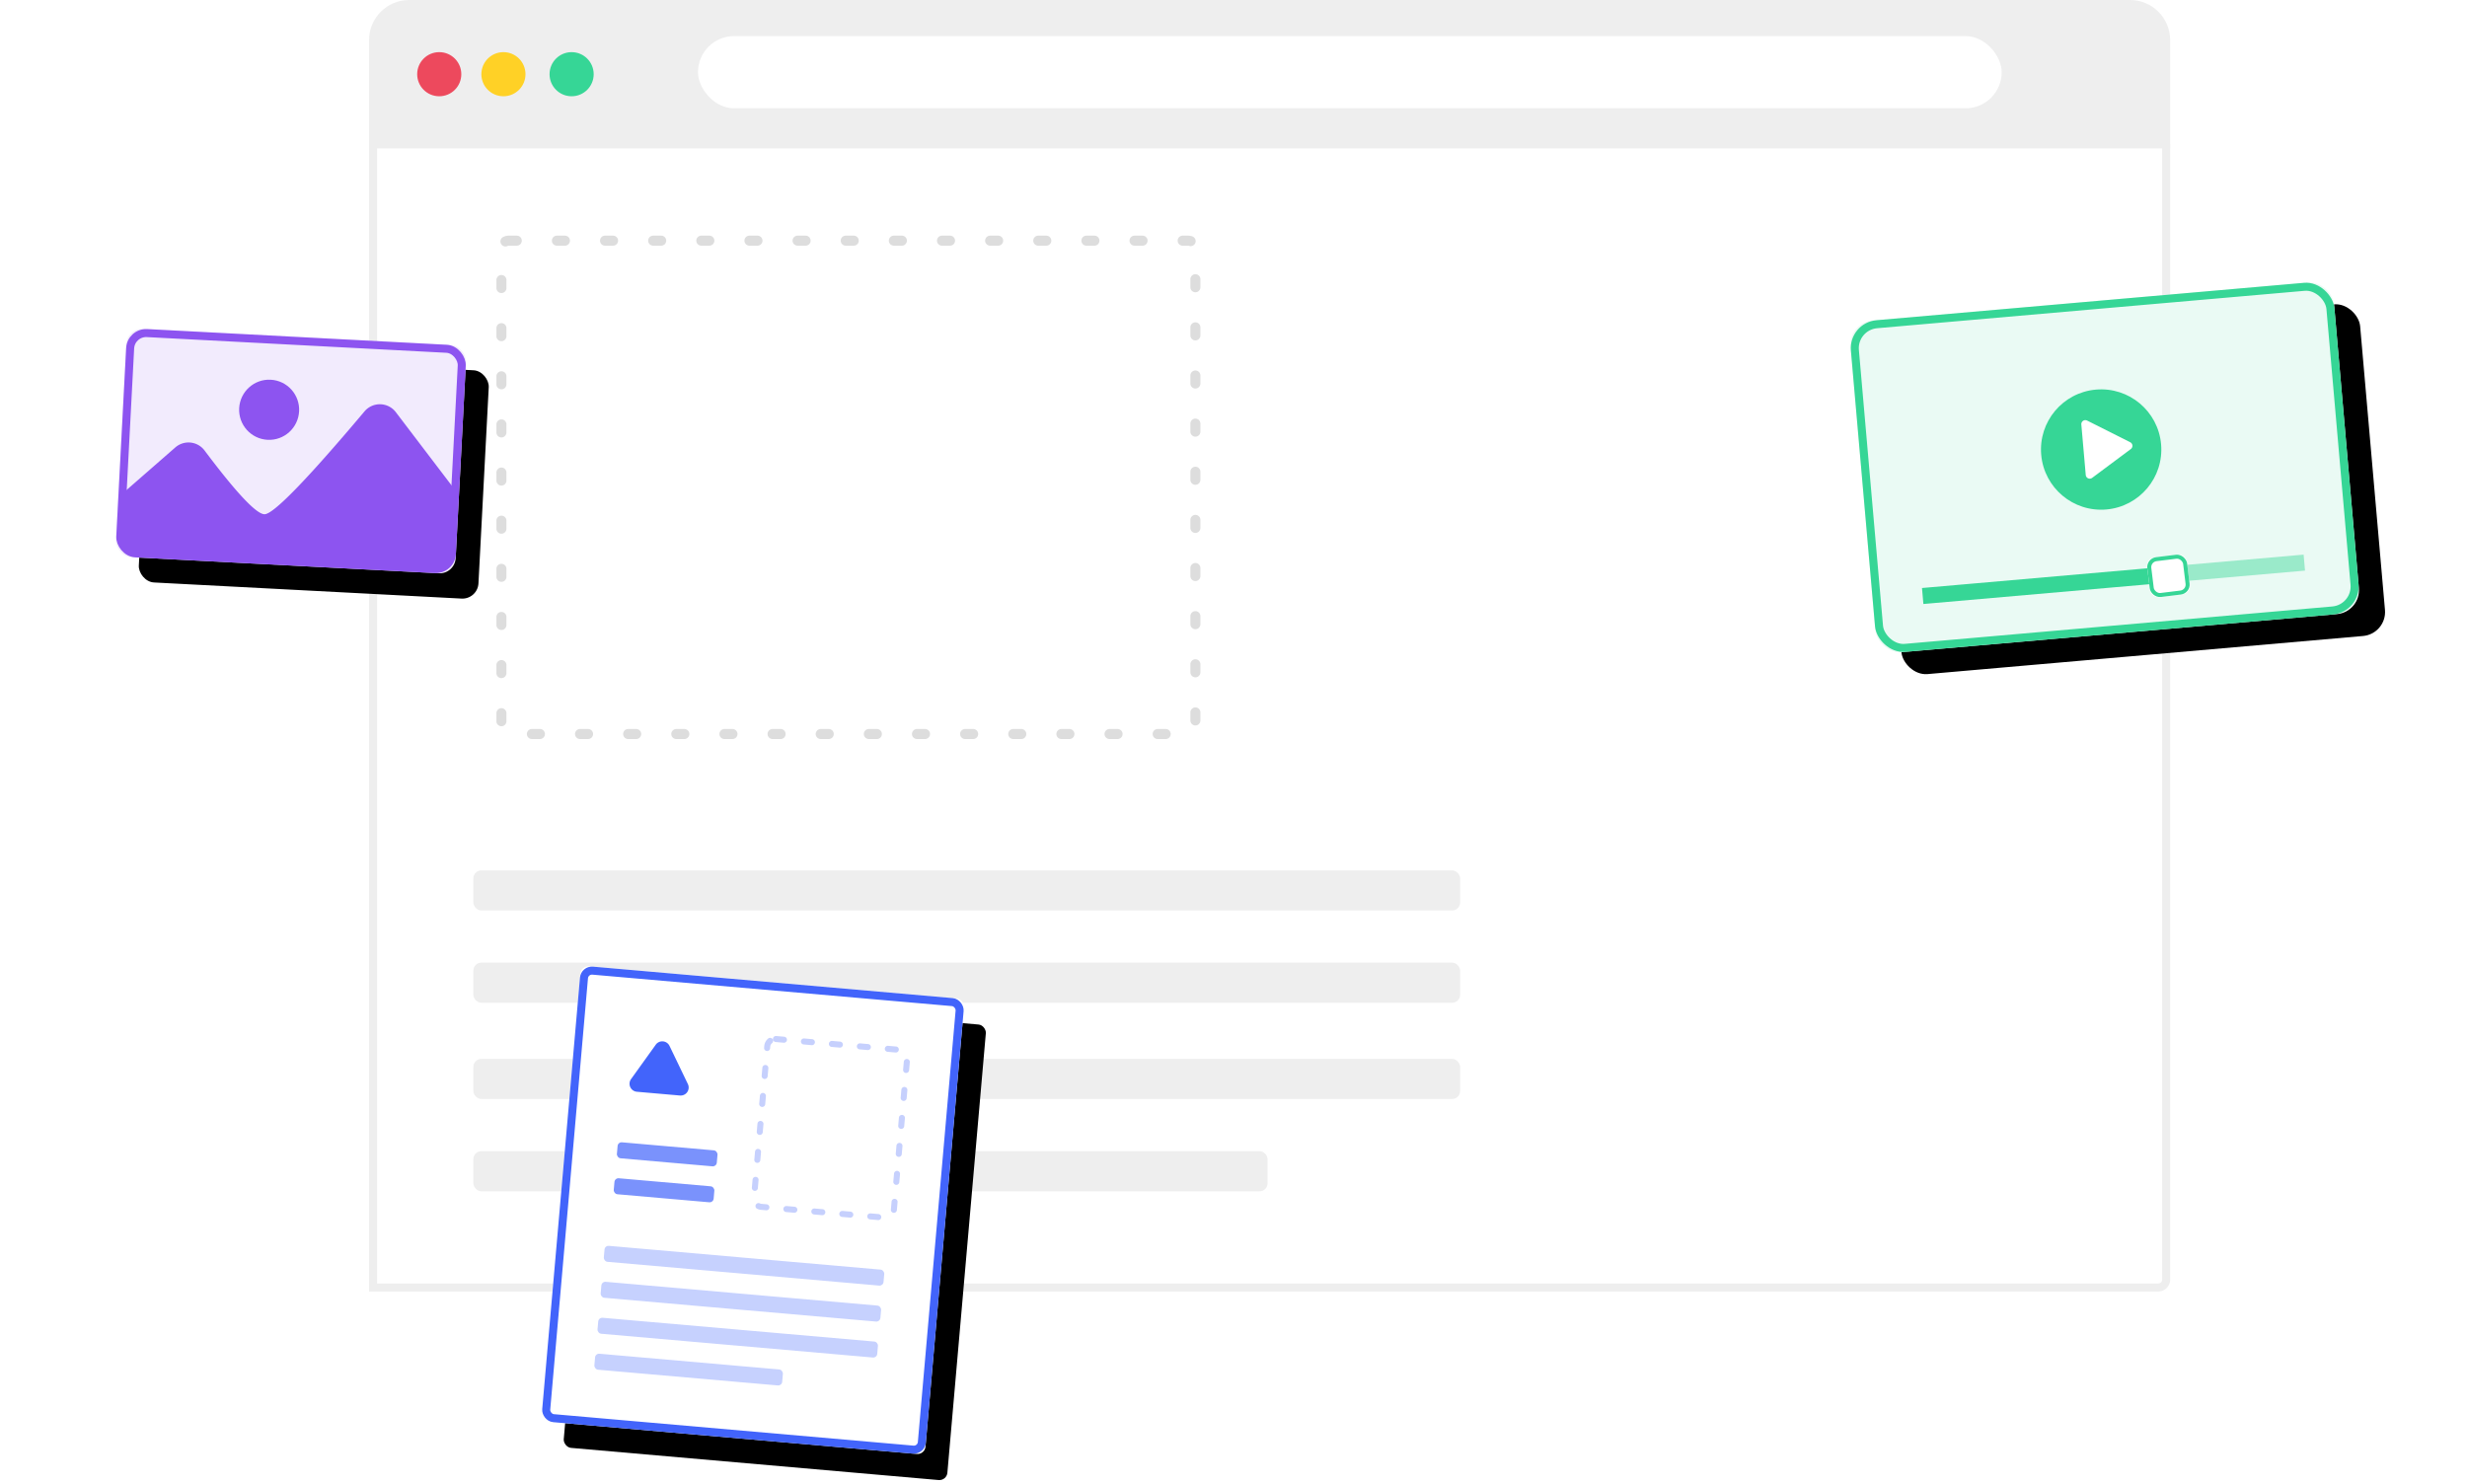 <svg width="615" height="370" xmlns="http://www.w3.org/2000/svg" xmlns:xlink="http://www.w3.org/1999/xlink"><defs><rect id="b" width="121" height="83" rx="6"/><filter x="-2.5%" y="-3.6%" width="109.9%" height="114.5%" filterUnits="objectBoundingBox" id="a"><feOffset dx="6" dy="6" in="SourceAlpha" result="shadowOffsetOuter1"/><feComposite in="shadowOffsetOuter1" in2="SourceAlpha" operator="out" result="shadowOffsetOuter1"/><feColorMatrix values="0 0 0 0 0.212 0 0 0 0 0.839 0 0 0 0 0.588 0 0 0 0.5 0" in="shadowOffsetOuter1"/></filter><rect id="c" x="531.572" y="138.572" width="10" height="10" rx="2"/><rect id="e" width="84.78" height="57" rx="4"/><filter x="-3.5%" y="-5.3%" width="114.2%" height="121.1%" filterUnits="objectBoundingBox" id="d"><feOffset dx="6" dy="6" in="SourceAlpha" result="shadowOffsetOuter1"/><feComposite in="shadowOffsetOuter1" in2="SourceAlpha" operator="out" result="shadowOffsetOuter1"/><feColorMatrix values="0 0 0 0 0.776 0 0 0 0 0.663 0 0 0 0 0.969 0 0 0 1 0" in="shadowOffsetOuter1"/></filter><rect id="g" width="96" height="114" rx="2"/><filter x="-3.1%" y="-2.6%" width="112.5%" height="110.5%" filterUnits="objectBoundingBox" id="f"><feOffset dx="6" dy="6" in="SourceAlpha" result="shadowOffsetOuter1"/><feComposite in="shadowOffsetOuter1" in2="SourceAlpha" operator="out" result="shadowOffsetOuter1"/><feColorMatrix values="0 0 0 0 0.259 0 0 0 0 0.392 0 0 0 0 0.984 0 0 0 0.5 0" in="shadowOffsetOuter1"/></filter></defs><g fill="none" fill-rule="evenodd"><path d="M582.99 116.228C525.802 83.52 428.685 62 318.5 62 187.607 62 75.155 92.369 26.178 135.786"/><g transform="translate(4)"><path d="M536 36v283a2 2 0 0 1-2 2H89V36" stroke="#EEE" stroke-width="2" fill-opacity=".9" fill="#FFF"/><path d="M98 0h429c5.523 0 10 4.477 10 10v27H88V10c0-5.523 4.477-10 10-10z" fill="#EEE"/><circle fill="#ED495D" cx="105.5" cy="18.5" r="5.5"/><circle fill="#FFD126" cx="121.5" cy="18.5" r="5.5"/><path d="M24.945 135.786C8.897 150.716 0 167.19 0 184.5 0 252.155 135.882 307 303.5 307S607 252.155 607 184.5c0-25.276-18.966-48.764-51.467-68.272" opacity=".3"/><circle fill="#36D696" cx="138.5" cy="18.5" r="5.5"/><rect fill="#FFF" x="170" y="9" width="325" height="18" rx="9"/><path d="M122.83 60h169.34c1.011 0 1.83.819 1.83 1.83v119.34a1.83 1.83 0 0 1-1.83 1.83H122.83a1.83 1.83 0 0 1-1.83-1.83V61.83c0-1.011.819-1.83 1.83-1.83z" stroke="#DDD" stroke-width="2.5" fill="#FFF" stroke-linecap="round" stroke-linejoin="round" stroke-dasharray="2,10,2,10"/><rect fill="#EEE" x="114" y="287" width="198" height="10" rx="2"/><rect fill="#EEE" x="114" y="240" width="246" height="10" rx="2"/><rect fill="#EEE" x="114" y="217" width="246" height="10" rx="2"/><rect fill="#EEE" x="114" y="264" width="246" height="10" rx="2"/><g transform="rotate(-5 1149.669 -5190.998)"><use fill="#000" filter="url(#a)" xlink:href="#b"/><use fill="#EAFAF4" xlink:href="#b"/><rect stroke="#36D696" stroke-width="2" x="1" y="1" width="119" height="81" rx="6"/><circle fill="#36D696" cx="60" cy="37" r="15"/><path d="M67.38 37.52l-10.232 6.32a1 1 0 0 1-1.525-.85V30.35a1 1 0 0 1 1.525-.85l10.232 6.32a1 1 0 0 1 0 1.7z" fill="#FFF"/><path d="M14.5 69.5H68" stroke="#36D696" stroke-width="4" stroke-linecap="square"/><path d="M78 69.5h28" stroke="#9AEACA" stroke-width="4" stroke-linecap="square"/></g><g transform="rotate(-7 536.572 143.572)"><use fill="#FFF" xlink:href="#c"/><rect stroke="#36D696" x="532.072" y="139.072" width="9" height="9" rx="2"/></g><g transform="rotate(3 -1547.707 569.921)"><use fill="#000" filter="url(#d)" xlink:href="#e"/><use fill="#F2EBFD" xlink:href="#e"/><rect stroke="#8D54F0" stroke-width="2" x="1" y="1" width="82.78" height="55" rx="4"/><ellipse fill="#8D54F0" cx="36.405" cy="18.5" rx="7.481" ry="7.5"/><path d="M79.383 56.55H5.363a4 4 0 0 1-4-4V40.913l12.178-11.815a5 5 0 0 1 7.319.382c8.407 10.062 13.645 15.093 15.715 15.093 2.147 0 10.012-8.972 23.594-26.916a5 5 0 0 1 7.801-.215l15.413 18.185v16.925a4 4 0 0 1-4 4z" fill="#8D54F0"/></g><g transform="rotate(5 -2686.487 1733.318)"><use fill="#000" filter="url(#f)" xlink:href="#g"/><use fill="#FFF" xlink:href="#g"/><rect stroke="#4264FB" stroke-width="2" x="1" y="1" width="94" height="112" rx="2"/><path d="M50 14h31a2 2 0 0 1 2 2v38a2 2 0 0 1-2 2H50a2 2 0 0 1-2-2V16a2 2 0 0 1 2-2z" stroke="#C6D0FD" stroke-width="1.5" stroke-linecap="round" stroke-linejoin="round" stroke-dasharray="2,5,2,5"/><rect fill-opacity=".3" fill="#4264FB" x="12" y="69" width="70" height="4" rx="1"/><rect fill-opacity=".7" fill="#4264FB" x="13" y="43" width="25" height="4" rx="1"/><rect fill-opacity=".7" fill="#4264FB" x="13" y="52" width="25" height="4" rx="1"/><rect fill-opacity=".3" fill="#4264FB" x="12" y="78" width="70" height="4" rx="1"/><rect fill-opacity=".3" fill="#4264FB" x="12" y="87" width="70" height="4" rx="1"/><rect fill-opacity=".3" fill="#4264FB" x="12" y="96" width="47" height="4" rx="1"/><path d="M23.718 18.017l5.39 9.08a2 2 0 0 1-1.72 3.021h-10.78a2 2 0 0 1-1.72-3.02l5.39-9.08a2 2 0 0 1 3.44 0z" fill="#4264FB"/></g></g></g></svg>